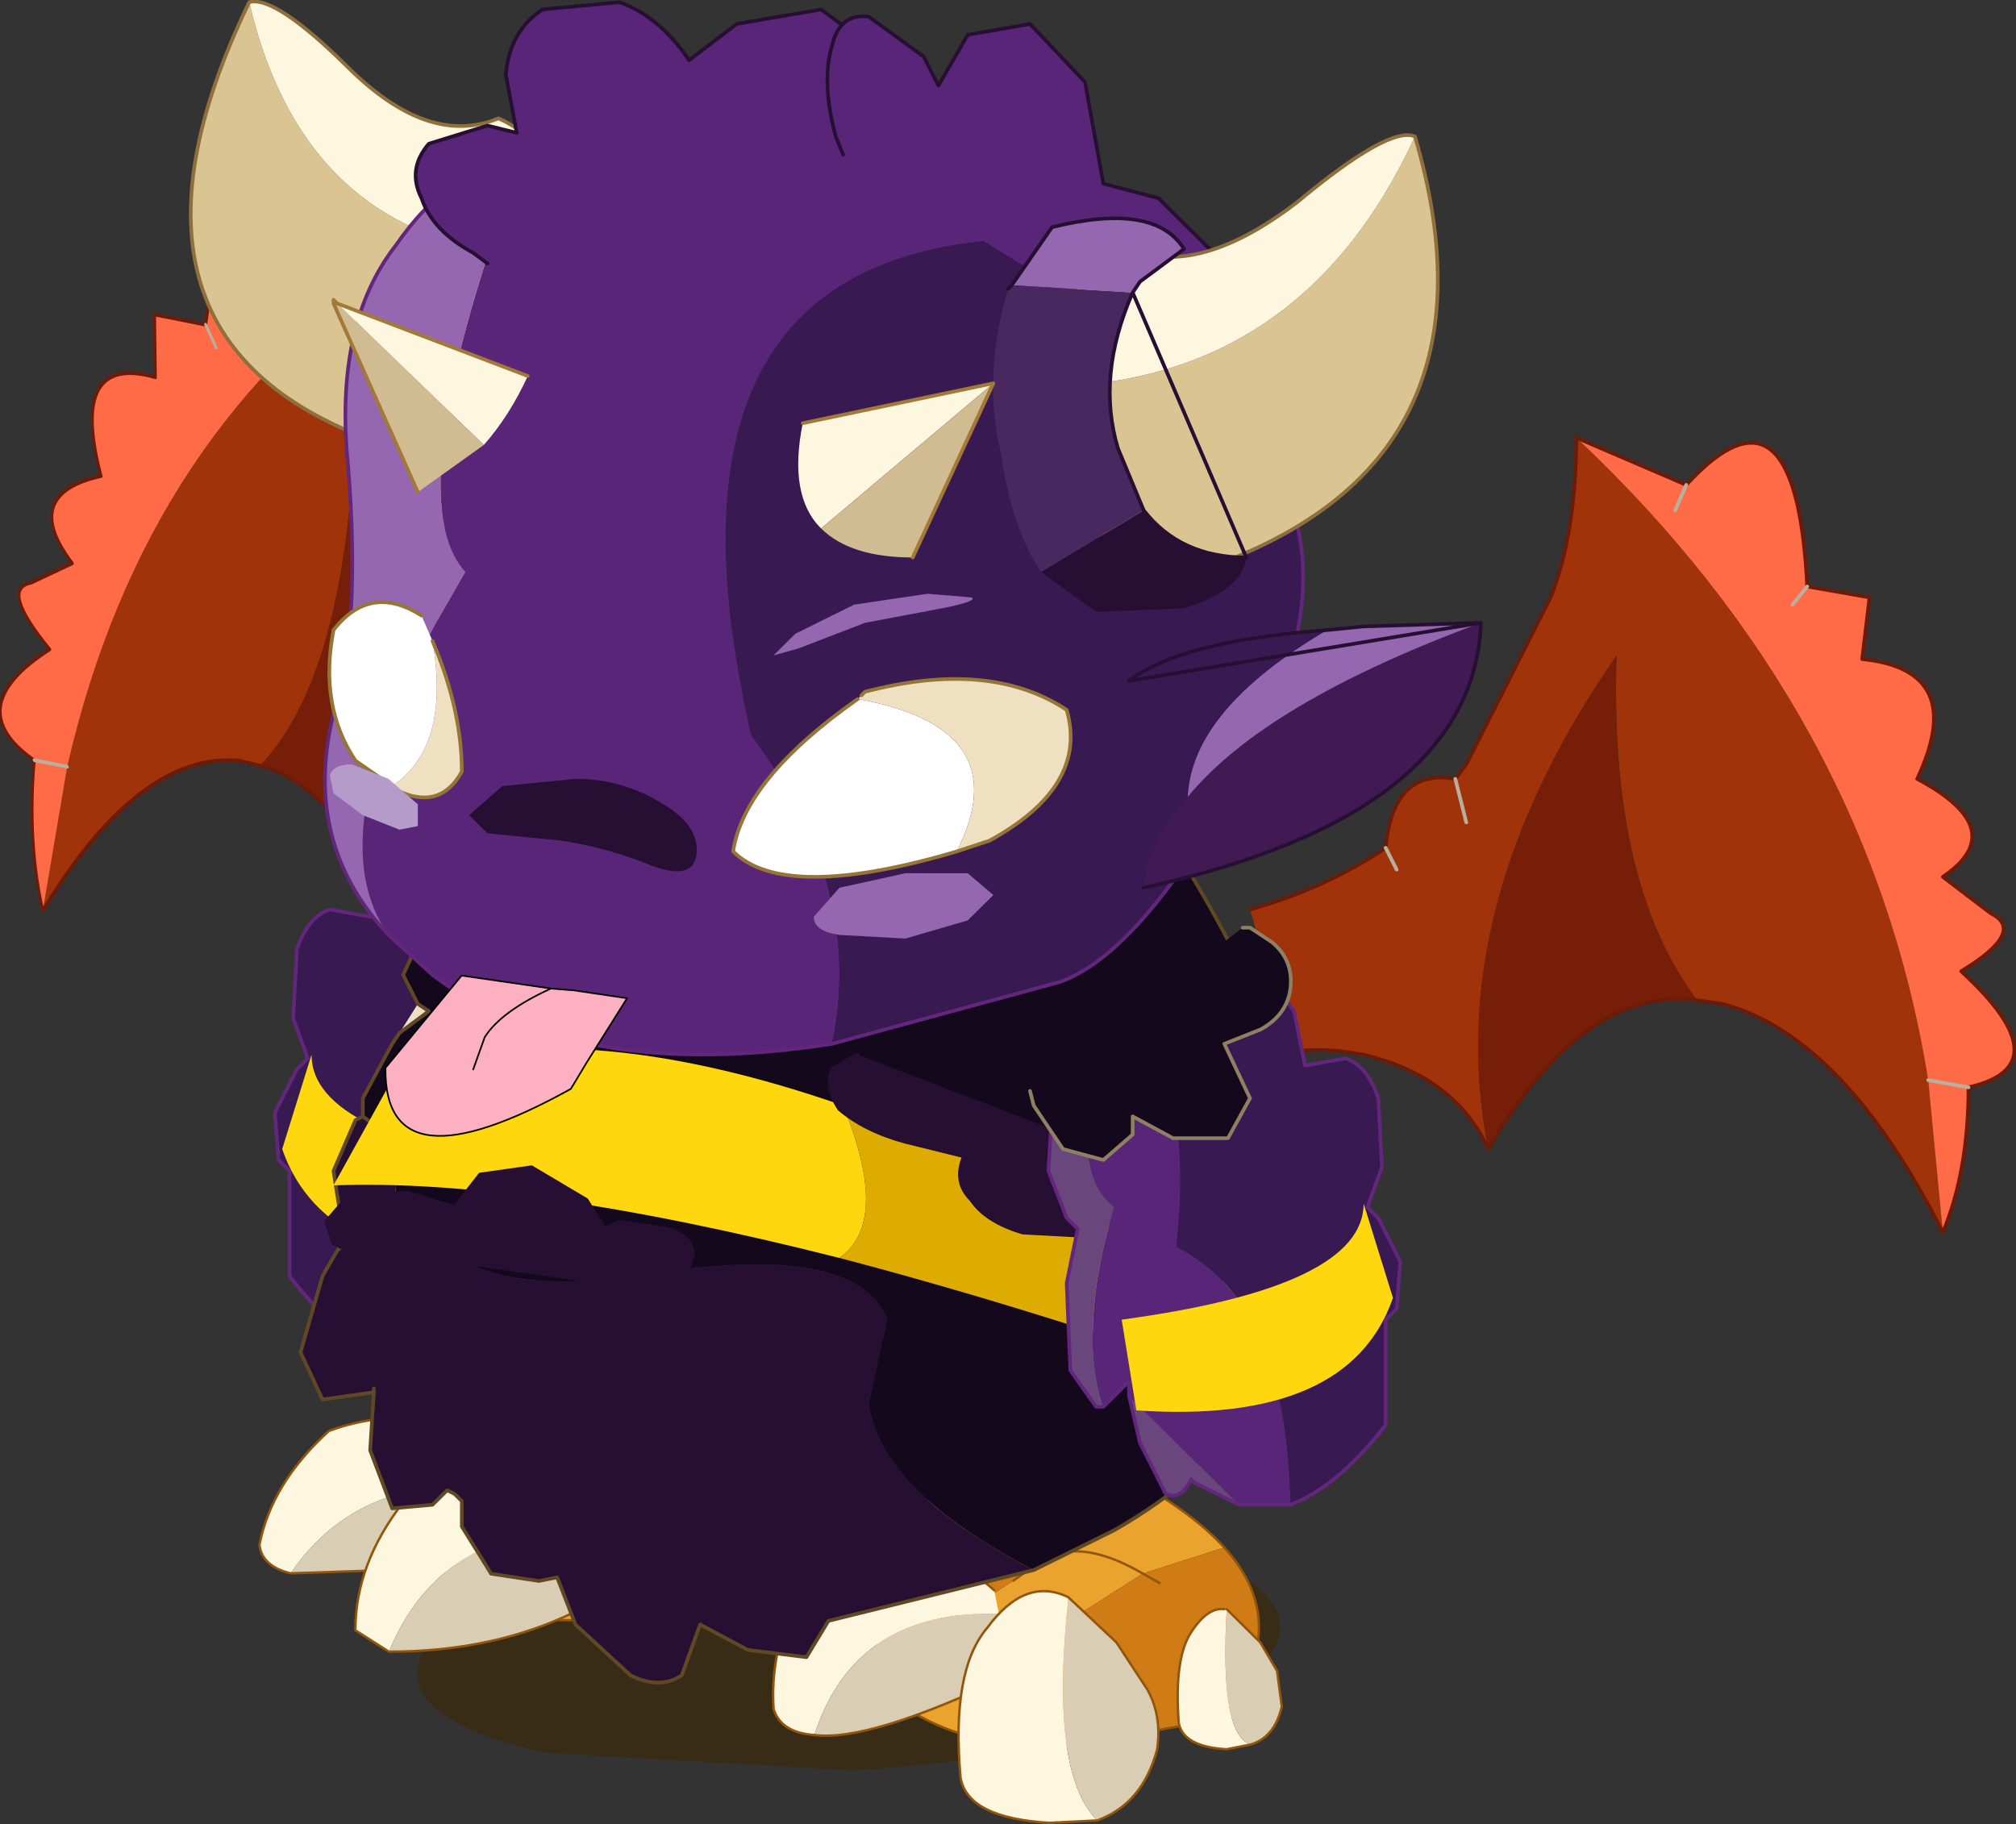 <svg viewBox="0 0 27.772 25.131" xmlns="http://www.w3.org/2000/svg" xmlns:xlink="http://www.w3.org/1999/xlink"><rect x="0" y="0" width="27.772" height="25.131" fill="#333333" stroke="none"/><g transform="translate(-146.63 -184.47)"><use transform="matrix(-1.008 0 0 1 174.42 184.4)" width="27.75" height="25.2" xlink:href="#a"/><use transform="matrix(.456 0 0 .446 151.94 197.91)" width="7.3" height="4.95" xlink:href="#b"/></g><defs><use transform="matrix(-1.002 0 0 1 27.771 0)" width="27.7" height="25.2" xlink:href="#c" id="a"/><use width="10.65" height="10.95" xlink:href="#l" id="d"/><use width="14.7" height="4.25" xlink:href="#m" id="e"/><use width="5.05" height="8" xlink:href="#n" id="f"/><use width="10.4" height="6.35" xlink:href="#o" id="g"/><use width="10.6" height="7.7" xlink:href="#p" id="h"/><use width="13.8" height="13.7" xlink:href="#q" id="i"/><use width="17.6" height="14.6" xlink:href="#r" id="k"/><use width="7.3" height="4.95" xlink:href="#s" id="b"/><g id="c" transform="translate(11.3 22.9)"><use transform="matrix(-.806 -.337 -.082 .977 -1.839 -17.731)" width="10.65" height="10.95" xlink:href="#d"/><use transform="translate(5.75 -16.8)" width="10.65" height="10.95" xlink:href="#d"/><use transform="matrix(.8 0 0 .8 -5.4 -1.8)" width="14.7" height="4.25" xlink:href="#e"/><use transform="matrix(-1 0 0 1 -2.3 -12.1)" width="5.05" height="8" xlink:href="#f"/><use transform="translate(-7.56 -4.229) scale(.654)" width="10.4" height="6.35" xlink:href="#g"/><use transform="translate(-.548 -2.754) scale(.654)" width="10.6" height="7.7" xlink:href="#h"/><use transform="translate(-7 -13.35)" width="13.8" height="13.7" xlink:href="#i"/><use transform="translate(-6.15 -18.2)" width="11.45" height="3.9" xlink:href="#j"/><use transform="translate(2.95 -10.05)" width="5.05" height="8" xlink:href="#f"/><use transform="translate(-8.5 -22.9)" width="17.6" height="14.6" xlink:href="#k"/></g><g id="l"><path d="M2.05-1.8q.1-1.1.95-.95l.15.6-.15-.6.15-.2 1.15-2.3q.35-.9.35-2.2 4 3.8 4.8 8.85l.2 2.1Q8.3.8 6.65.35L6.3.3Q5.1-1.3 5.2-4.45q-2.4 3.5-1.75 6.8-.45-1-1.7-1.3Q.45.8 0 1.5.65.45.2-.95q1.05-.3 1.85-.85l.15.3-.15-.3" fill="#a1330b" fill-rule="evenodd" transform="translate(0 7.45)"/><path d="m6-6.45.15-.35-.15.35M9.65 3.5l-.2-2.1q-.8-5.05-4.8-8.85l1.5.65q1.5-1.65 1.65 1.4l.85.15-.1.85q1.45.15.75 1.65 1.3.7.35 1.35l.65.5q.5.25-.4.8 1.4 1.3.1 1.6 0 1.15-.35 2m.35-2-.55-.1.55.1M7.6-5.15l.2-.25-.2.25" fill="#ff6b47" fill-rule="evenodd" transform="translate(0 7.45)"/><path d="M3.45 2.35Q2.8-.95 5.2-4.45 5.1-1.3 6.3.3 4.75.1 3.45 2.35" fill="#771e09" fill-rule="evenodd" transform="translate(0 7.45)"/><path d="M3 4.7q-.85-.15-.95.95-.8.55-1.85.85M4.65 0q0 1.3-.35 2.2L3.15 4.5 3 4.7M0 8.95q.45-.7 1.75-.45 1.25.3 1.7 1.3 1.3-2.25 2.85-2.05l.35.05q1.65.45 3 3.15M4.65 0l1.5.65Q7.65-1 7.8 2.05l.85.15-.1.85Q10 3.2 9.3 4.7q1.3.7.35 1.35l.65.5q.5.25-.4.8 1.4 1.3.1 1.6 0 1.15-.35 2" fill="none" stroke="#6b1b07" stroke-linecap="round" stroke-linejoin="round" stroke-width=".05"/><path d="M6.15.65 6 1M2.05 5.65l.15.3M3 4.7l.15.6M7.8 2.05l-.2.25m1.85 6.55.55.1" fill="none" stroke="#b8af9c" stroke-linecap="round" stroke-linejoin="round" stroke-width=".05"/></g><g id="n"><path d="M-.95.15Q-.4-.3.4-.15l-.1-.2v-.1l.15-.3q.2-.25.45 0l.5.7.15.75.55-.1q.3.1.45.55l.05.95-.2.55.15.15.3.6-.05.65-.15.15v1.45q-.65.85-1.3 1.1Q1.3 3.95-.2 3.2v-.05Q.05.7-.95.15" fill="#381952" fill-rule="evenodd" transform="translate(2.2 1.2)"/><path d="M1.35 6.75h-.7l-1.5-1.5v-.2l-.35.35q-.35-1.1.15-2.75-.65-.5-.15-2.25l.25-.25q1 .55.75 3v.05q1.5.75 1.55 3.55" fill="#582578" fill-rule="evenodd" transform="translate(2.2 1.2)"/><path d="m.65 6.75-.6-.3L0 6.4q-.15.3-.35.2l-.35-.7-.15-.65 1.5 1.5M-1.2 5.4h-.1l-.35-.5-.05-1.2.15-.75-.15-.15-.25-.65.05-.8.35-.55h.05l.3-.4q-.5 1.75.15 2.25-.5 1.65-.15 2.75" fill="#69477d" fill-rule="evenodd" transform="translate(2.2 1.2)"/><path d="M2.5.85v-.1l.15-.3q.2-.25.45 0l.5.7.15.75.55-.1q.3.1.45.55l.05.95-.2.55.15.15.3.6-.05.65-.15.15v.05M2.2 7.6q-.15.3-.35.2l-.35-.7-.15-.65v-.2L1 6.6H.9l-.35-.5L.5 4.9l.15-.75L.5 4l-.25-.65.05-.8L.65 2H.7" fill="none" stroke="#63267d" stroke-linecap="round" stroke-linejoin="round" stroke-width=".05"/><path d="M4.85 5.45v1.4q-.65.85-1.3 1.1h-.7l-.6-.3-.05-.05" fill="none" stroke="#63267d" stroke-linecap="round" stroke-linejoin="round" stroke-width=".05"/><path d="M.7-1.2h.1l.3.2q.3.25.25.65Q1.3 0 .95.2l-.5.2.35.75-.3.55h-.75l-.55-.3v.25l-.4.35-.55-.15-.4-.6-.05-.2L.7-1.2" fill="#14091c" fill-rule="evenodd" transform="translate(2.2 1.2)"/><path d="M2.9 0H3l.3.2q.3.25.25.65-.05.35-.4.55l-.5.2.35.75-.3.55h-.75l-.55-.3v.25L1 3.2l-.55-.15-.4-.6-.05-.2" fill="none" stroke="#8f8062" stroke-linecap="round" stroke-linejoin="round" stroke-width=".05"/><path d="m2.35 2.6.4 1.3q-.6 1.75-3.5 1.55l-.2-1.25q3.3-.45 3.3-1.6" fill="#ffd70f" fill-rule="evenodd" transform="translate(2.2 1.2)"/></g><g id="o"><path d="m-2.6.1-.35-.4q.15-.75.9-1.3Q-.7-1.9.1-.75L.05-.5q-1.7-.55-2.65.6" fill="#fef7e0" fill-rule="evenodd" transform="translate(7.05 1.65)"/><path d="M0 .45-2.6.1q.95-1.15 2.65-.6L0 .45" fill="#d9ceb4" fill-rule="evenodd" transform="translate(7.05 1.65)"/><path d="m7.05 2.1-2.6-.35-.35-.4Q4.25.6 5 .05q1.35-.3 2.15.85" fill="none" stroke="#93550b" stroke-linecap="round" stroke-linejoin="round" stroke-width=".05"/><path d="M.25 3.95q-1.8.35-3.3-.7Q-4.15 1.4-3.3-.3l.2-.45 1.55-.05Q0-.55.8-1.25L2.95.4l-1.5.45-1.5.8q.4.5.3 2.3m-2.1-3.6L.8-.3l-2.95.2-.45 2 .75-1.55" fill="#eaa32d" fill-rule="evenodd" transform="translate(7.05 1.65)"/><path d="M2.95.4q.55.85.35 1.75l-.35 1.3-2.7.5q.1-1.8-.3-2.3l1.5-.8L2.95.4m-4.8-.05L-2.6 1.9l.45-2L.8-.3l-2.65.65" fill="#cf7b16" fill-rule="evenodd" transform="translate(7.05 1.65)"/><path d="M10 2.05q.55.85.35 1.75L10 5.1l-2.7.5q-1.8.35-3.3-.7-1.1-1.85-.25-3.55l.2-.45L5.5.85Q7.05 1.1 7.85.4z" fill="none" stroke="#93550b" stroke-linecap="round" stroke-linejoin="round" stroke-width=".05"/><path d="M5.8 1.95q.4-.2.8-.3l.1.05q.75 0 1.45.75l.2.3" fill="none" stroke="#93550b" stroke-linecap="round" stroke-linejoin="round" stroke-width=".05"/><path d="M-2 1.25Q-4.95.9-6.4 3.05q-.6-.15-.65-.6.25-1.3 1.45-2.4 2.2-.8 3.65.8l-.05.4" fill="#fef7e0" fill-rule="evenodd" transform="translate(7.05 1.65)"/><path d="M-6.4 3.05Q-4.95.9-2 1.25l-.05 1.65-4.35.15" fill="#d9ceb4" fill-rule="evenodd" transform="translate(7.05 1.65)"/><path d="M5.1 2.5Q3.65.9 1.45 1.7.25 2.8 0 4.1q.05.45.65.6L5 4.55" fill="none" stroke="#93550b" stroke-linecap="round" stroke-linejoin="round" stroke-width=".05"/><path d="m-4.35 4.7-.7-.45q0-1.4 1-2.7Q-2.25.3-.7 1.8l.05.35q-2.7.1-3.7 2.55" fill="#fef7e0" fill-rule="evenodd" transform="translate(7.05 1.65)"/><path d="M-.45 3.85q-1.7.85-3.9.85 1-2.45 3.7-2.55l.2 1.7" fill="#d9ceb4" fill-rule="evenodd" transform="translate(7.05 1.65)"/><path d="M6.6 5.5q-1.7.85-3.9.85L2 5.9q0-1.4 1-2.7 1.8-1.25 3.35.25" fill="none" stroke="#93550b" stroke-linecap="round" stroke-linejoin="round" stroke-width=".05"/></g><g id="p"><path d="M.5 4.9q-2.5.5-4.2-.5-1.45-1.9-.7-3.55.4-1.1 1.95-1.1Q-.7-.25-.1-1 1.85-.1 2.75.9l-1.7.55-1.55 1Q-.7 3.6.5 4.9M-.8 1.05q.75-.25 1.85.4Q-.05.8-.8 1.05L.25.1l-2.8.3-.85 2.35 1.75-1.15.7-.5.15-.05" fill="#eaa32d" fill-rule="evenodd" transform="translate(6.65 1)"/><path d="M.5 4.9q-1.2-1.3-1-2.45l1.55-1 .35.2-.35-.2L2.75.9q.85.95.7 2L3.3 4.4l-2.8.5M-.8 1.05l-.15.05-.7.5-1.75 1.15.85-2.35L.25.1l-1.05.95" fill="#cf7b16" fill-rule="evenodd" transform="translate(6.65 1)"/><path d="M9.4 1.9Q8.5.9 6.55 0q-.6.75-2.35.75-1.55 0-1.95 1.1-.75 1.65.7 3.55 1.7 1 4.2.5m2.25-4q.85.95.7 2l-.15 1.5-2.8.5" fill="none" stroke="#93550b" stroke-linecap="round" stroke-linejoin="round" stroke-width=".05"/><path d="M7.7 2.45q-1.1-.65-1.85-.4l-.15.05-.7.5m2.7-.15.35.2" fill="none" stroke="#93550b" stroke-linecap="round" stroke-linejoin="round" stroke-width=".05"/><path d="M-1.95 2.3q-3-.1-3.85 2.55-.7-.05-.85-.55-.1-1.55.85-2.95Q-3.95.1-2.05 1.8l.1.5" fill="#fef7e0" fill-rule="evenodd" transform="translate(6.65 1)"/><path d="M-5.8 4.85q.85-2.65 3.85-2.55l.2 1.3Q-4.65 5-5.8 4.85" fill="#d9ceb4" fill-rule="evenodd" transform="translate(6.65 1)"/><path d="M4.6 2.8Q2.7 1.1.85 2.35-.1 3.75 0 5.3q.15.5.85.55Q2 6 4.9 4.6" fill="none" stroke="#93550b" stroke-linecap="round" stroke-linejoin="round" stroke-width=".05"/><path d="m.1 6.65-1 .05q-1.7-.1-1.85-.95-.2-2.25.55-3.15.8-1.1 1.7-.65-.4 3.7.6 4.7" fill="#fef7e0" fill-rule="evenodd" transform="translate(6.65 1)"/><path d="m-.5 1.95 1 .95.65 1q.3.55.2 1.25Q1.05 6.3.1 6.65q-1-1-.6-4.7" fill="#d9ceb4" fill-rule="evenodd" transform="translate(6.65 1)"/><path d="m6.15 2.95 1 .95.65 1q.3.55.2 1.25-.3 1.15-1.25 1.5l-1 .05q-1.7-.1-1.85-.95-.2-2.25.55-3.15.8-1.1 1.7-.65z" fill="none" stroke="#93550b" stroke-linecap="round" stroke-linejoin="round" stroke-width=".05"/><path d="M2.75 2.2h.05q-.15 2.65.5 2.85l-.5.1q-.9-.05-1-.55-.1-1.35.25-1.9t.7-.5" fill="#fef7e0" fill-rule="evenodd" transform="translate(6.65 1)"/><path d="m2.8 2.2.7.7.35.6.1.75q-.15.65-.65.8-.65-.2-.5-2.85" fill="#d9ceb4" fill-rule="evenodd" transform="translate(6.65 1)"/><path d="m9.45 3.2.7.7.35.6.1.75q-.15.65-.65.8l-.5.1q-.9-.05-1-.55-.1-1.35.25-1.9t.7-.5" fill="none" stroke="#93550b" stroke-linecap="round" stroke-linejoin="round" stroke-width=".05"/></g><g id="q"><path d="M5.1-4.6Q3-6.7.65-6.85q-2.1-.15-3.15.9L-3.9-4.4l-.25.4h-.3l-.7.45-.3.65.2.4.15.1-.4.3-.1.15-.4.75v.25l.2.15h.55Q-6 .7-4.95.7q.55.9 3 .5 2.7-.4 3.1.65L.9 3q.15 1.2 2.25 2.3l1.1-.55q4.9-2.85.85-9.35m-8.15-.35-.5.2-.35.5-.05.25h-.2.2l.05-.25.35-.5.5-.2" fill="#14091c" fill-rule="evenodd" transform="translate(6.85 6.85)"/><path d="m-5.5-2.1.4-.3-.15-.1-.25.4M-4.25-4h.1l.25-.4-.35.4M-6.3.45l-.05.45.25-.25-.2-.15V.45m.45 2.4V2.8v.05" fill="#ebe0c3" fill-rule="evenodd" transform="translate(6.85 6.85)"/><path d="M3.15 5.3Q1.05 4.2.9 3l.25-1.15Q.75.8-1.95 1.2q-2.45.4-3-.5-1.05 0-.3-1.5h-.55L-6-.95l-.1.05-.3.7.1.65V.5l.2.15-.25.25-.2.35-.3 1.05.3.65.7-.1-.05.8.3.8.55-.05.2-.2.1.05.1.1v.35l.4.65.65.1.25-.05.25.65.75.7q.4.2.7 0l.25-.7.65.35.8.1.3-.5 2.8-.7m-9-2.45V2.8v.05" fill="#270f33" fill-rule="evenodd" transform="translate(6.85 6.85)"/><path d="M1.6 6.05h-.55l-.2-.15v-.25l.4-.75.1-.15.4-.3-.15-.1-.2-.4.3-.65.7-.45h.5l.05-.25.35-.5.5-.2M.55 7.3l-.1-.65.3-.7.1-.05m-.3 1.4v.05l.2.15-.25.25-.2.35L0 9.15l.3.65.7-.1-.05.8.3.8.55-.05.2-.2m.1.05.1.1v.35l.4.65.65.1.25-.05.25.65.75.7q.4.2.7 0l.25-.7.65.35.8.1.3-.5M1 9.7v-.05.05M11.95 2.25q4.05 6.5-.85 9.35l-1.1.55m-8-1.1.1.05m5.1 1.75 2.8-.7" fill="none" stroke="#604824" stroke-linecap="round" stroke-linejoin="round" stroke-width=".05"/><path d="M.5 1q.7-.5.05-2.1-3.7-1.3-6.1-.45L-6.4 0Q-3.8-.1.5 1" fill="#ffd70f" fill-rule="evenodd" transform="translate(6.85 6.85)"/><path d="M.55-1.1Q1.2.5.5 1q2.65.7 5.9 1.85l.15-1.05q-3.35-2-6-2.9" fill="#deac01" fill-rule="evenodd" transform="translate(6.85 6.85)"/><path d="m.75-1.8-.1.05-.25.15q-.1.25.1.55.35.3.9.45l.8.2q-.15.35.1.6.2.3.7.45l.9.05.45-.3.2.25.7.3L5.8.8l.05-.5L5.8.15.75-1.8" fill="#270f33" fill-rule="evenodd" transform="translate(6.85 6.85)"/><path d="m7.6 5.05-.1.05-.25.15q-.1.25.1.55.35.3.9.45l.8.2q-.15.35.1.6.2.3.7.45l.9.05.45-.3.2.25.7.3.55-.15.05-.5-.05-.15" fill="none" stroke="#270f33" stroke-linecap="round" stroke-linejoin="round" stroke-width=".05"/><path d="M-6.3.85-6.4.8l-.1-.3.3-.35.8-.05.65.2.35-.45.7-.1.75.45.25.4.2-.1.65.1q.35.1.35.35l-.15.5-.1.05L-6.3.85" fill="#270f33" fill-rule="evenodd" transform="translate(6.85 6.85)"/><path d="m.55 7.7-.1-.05-.1-.3.3-.35.8-.05.65.2.35-.45.7-.1.75.45.25.4.2-.1.65.1q.35.1.35.35l-.15.5-.1.05" fill="none" stroke="#270f33" stroke-linecap="round" stroke-linejoin="round" stroke-width=".05"/></g><g id="j"><path d="m-3.5-17.15-.6.95-2-1.95h-.05v-.05l.05.05 2.6 1" fill="#fef7e0" fill-rule="evenodd" transform="translate(6.15 18.2)"/><path d="m-4.1-16.2-.9.65-1.15-2.6h.05l2 1.95" fill="#d1bb90" fill-rule="evenodd" transform="translate(6.15 18.2)"/><path d="M1.15 2.65 0 .05V0l.05.05 2.6 1" fill="none" stroke="#a27937" stroke-linecap="round" stroke-linejoin="round" stroke-width=".05"/><path d="m5.25-16.7-2.35 2q-.45-.45-.25-1.45l2.6-.55" fill="#fef7e0" fill-rule="evenodd" transform="translate(6.15 18.2)"/><path d="M5.25-16.7h.05l-1.1 2.4q-.9 0-1.3-.4l2.35-2" fill="#d1bb90" fill-rule="evenodd" transform="translate(6.15 18.2)"/><path d="m10.35 3.9 1.1-2.4h-.05l-2.6.55" fill="none" stroke="#a27937" stroke-linecap="round" stroke-linejoin="round" stroke-width=".05"/></g><g id="r"><path d="M-6.7-9.9q.8 3.45 4.15 3.5l-.25.9Q-3.45-4-4.85-3.8q-4.1-1.4-1.85-6.1" fill="#dac492" fill-rule="evenodd" transform="translate(7.5 10)"/><path d="M-2.55-6.4Q-5.9-6.45-6.7-9.9q.35-.1 1.35.9 1.1 1.1 2.05.7 1 .45.75 1.9" fill="#fef7e0" fill-rule="evenodd" transform="translate(7.5 10)"/><path d="M.8.1q-2.25 4.7 1.85 6.1Q4.05 6 4.7 4.5l.25-.9q.25-1.45-.75-1.9-.95.4-2.05-.7-1-1-1.35-.9z" fill="none" stroke="#8f6f3c" stroke-linecap="round" stroke-linejoin="round" stroke-width=".05"/><path d="M4.2-6.65q1.3.8 2.75 2.65 1.45 1.8 0 4.5t-2.6 3.1l-3.1.85Q1.7 2.3.15.2q-1.6-6.9 4.05-6.85" fill="#381952" fill-rule="evenodd" transform="translate(7.5 10)"/><path d="M-3-7.7q2.15-.85 3.8-.65 1.65.15 3.4 1.7Q-1.45-6.7.15.2q1.55 2.1 1.1 4.25-3.5.55-5.45-.95l-.6-.55q-.95-1.35.65-4.3l.4-.7Q-4.7-3.1-3-7.7" fill="#582578" fill-rule="evenodd" transform="translate(7.5 10)"/><path d="M-4.8 2.95q-1.3-1.4-.65-3.4.25-1.15.1-3.05-.2-1.95.65-3.05.75-1.1 1.7-1.15-1.7 4.6-.75 5.65l-.4.7q-1.6 2.95-.65 4.3" fill="#9467b0" fill-rule="evenodd" transform="translate(7.5 10)"/><path d="M4.5 2.3q2.15-.85 3.8-.65 1.65.15 3.4 1.7 1.3.8 2.75 2.65 1.45 1.8 0 4.5t-2.6 3.1l-3.1.85q-3.5.55-5.45-.95l-.6-.55q-1.3-1.4-.65-3.4.25-1.15.1-3.05-.2-1.95.65-3.05.75-1.1 1.7-1.15z" fill="none" stroke="#63267d" stroke-linecap="round" stroke-linejoin="round" stroke-width=".05"/><path d="M2-8.6v-.1l-.1-.5-.8-.6-1.15.2-.65.5q-.4-.6-.95-.8l-1.05.1q-.45.3-.5.9l.15.8-.4-.1-.8.25q-.3.35-.1.75.15.45.7.75l.2.15L2-8.6" fill="#582578" fill-rule="evenodd" transform="translate(7.5 10)"/><path d="M9.5 1.4v-.1L9.4.8 8.6.2 7.45.4 6.8.9Q6.4.3 5.85.1L4.8.2q-.45.3-.5.9l.15.8-.4-.1-.8.25q-.3.35-.1.75.15.45.7.75l.2.15" fill="none" stroke="#270f33" stroke-linecap="round" stroke-linejoin="round" stroke-width=".05"/><path d="m6.55-4.6.1-.1.2-.4-.25-1.2-.9-.9-.75-.2-.25-1.4-.75-.8-.85.15-.4.7-.2-.4-.75-.55q-.4-.05-.5.4-.15.5.05 1.25l.1.25 5.15 3.2" fill="#582578" fill-rule="evenodd" transform="translate(7.5 10)"/><path d="m14.05 5.4.1-.1.2-.4-.25-1.2-.9-.9-.75-.2-.25-1.4-.75-.8-.85.15-.4.7-.2-.4L9.25.3q-.4-.05-.5.4-.15.5.05 1.25l.1.25" fill="none" stroke="#270f33" stroke-linecap="round" stroke-linejoin="round" stroke-width=".05"/><path d="M2.95 1.8Q.6 2.5-.1 1.8.05.8 1.6-.3q2.2.4 1.35 2.1" fill="#fff" fill-rule="evenodd" transform="translate(7.5 10)"/><path d="M1.65-.35 1.7-.4q1.7-.45 2.75.25.3 1.05-1.05 1.8l-.45.15Q3.8.1 1.6-.3l.05-.05" fill="#f0e0c2" fill-rule="evenodd" transform="translate(7.5 10)"/><path d="m9.15 9.65.05-.05q1.7-.45 2.75.25.3 1.05-1.05 1.8l-.45.15q-2.35.7-3.05 0 .15-1 1.7-2.1" fill="none" stroke="#967637" stroke-linecap="round" stroke-linejoin="round" stroke-width=".05"/><path d="M-4.75.9q.8-.55.55-2 .4.95.4 1.8-.3.55-.9.25L-4.75.9" fill="#f0e0c2" fill-rule="evenodd" transform="translate(7.5 10)"/><path d="m-4.75.9-.5-.35q-.5-.75-.3-1.8.5-.65 1.2-.2l.15.35q.25 1.45-.55 2" fill="#fff" fill-rule="evenodd" transform="translate(7.5 10)"/><path d="M3.15 8.55q-.7-.45-1.2.2-.2 1.05.3 1.8l.5.35m.05.05q.6.3.9-.25 0-.85-.4-1.8" fill="none" stroke="#967637" stroke-linecap="round" stroke-linejoin="round" stroke-width=".05"/><path d="m-4.65 1.5-.5-.2-.4-.3-.05-.25q.05-.15.3-.15l.5.2.4.35v.3l-.25.05" fill="#b59bca" fill-rule="evenodd" transform="translate(7.5 10)"/><path d="M3.1 2.75 2.25 3l-.9-.05Q1 2.9 1 2.7l.35-.4.9-.2h.85l.35.3-.35.35" fill="#9467b0" fill-rule="evenodd" transform="translate(7.5 10)"/><path d="M-.6 1.85q-.05.35-.6.15-.6-.25-1.25-.35l-1-.1-.25-.25.45-.4 1-.1q.65 0 1.2.35.5.3.45.7" fill="#270f33" fill-rule="evenodd" transform="translate(7.5 10)"/><path d="M1.7-1.35.8-1l-.35.1.3-.3.8-.4 1-.15.6.05q.1.05-.4.15l-1.05.2" fill="#9467b0" fill-rule="evenodd" transform="translate(7.5 10)"/><path d="M10.1-1.35Q10 1.3 5.5 2.3q.05-.65.6-1.25 1.05-1.3 4-2.4" fill="#411a53" fill-rule="evenodd" transform="translate(7.5 10)"/><path d="m8-1.25.5-.05 1.6-.05q-2.95 1.1-4 2.4.05-1.2 1.9-2.3" fill="#9467b0" fill-rule="evenodd" transform="translate(7.5 10)"/><path d="M5.5 2.3 5.3-.55Q6-1.1 8-1.25q-1.85 1.1-1.9 2.3-.55.6-.6 1.25" fill="#381952" fill-rule="evenodd" transform="translate(7.5 10)"/><path d="M17.6 8.65q-.1 2.65-4.6 3.65m-.2-2.85q.7-.55 2.7-.7l.5-.05 1.6-.05z" fill="none" stroke="#270f33" stroke-linecap="round" stroke-linejoin="round" stroke-width=".05"/><path d="M-2.9-4.75q-.25.55-.6.95l-2-1.95h-.05v-.05l.05.05 2.6 1" fill="#fef7e0" fill-rule="evenodd" transform="translate(7.5 10)"/><path d="m-3.5-3.8-.9.65-1.15-2.6h.05l2 1.95" fill="#d1bb90" fill-rule="evenodd" transform="translate(7.5 10)"/><path d="m3.1 6.85-1.15-2.6V4.2l.05.05 2.6 1" fill="none" stroke="#a27937" stroke-linecap="round" stroke-linejoin="round" stroke-width=".05"/><path d="M9.2-8.05Q7.65-4.65 4.15-4.6l.05.9q.2.7.7 1.15.45.4 1.15.55 4.5-1.4 3.15-6.05" fill="#dac492" fill-rule="evenodd" transform="translate(7.5 10)"/><path d="M4.15-4.6q3.5-.05 5.05-3.45-.35-.15-1.6.9-1.35 1.05-2.3.65-1.1.45-1.15 1.9" fill="#fef7e0" fill-rule="evenodd" transform="translate(7.5 10)"/><path d="M16.7 1.95Q18.05 6.6 13.55 8q-.7-.15-1.15-.55-.5-.45-.7-1.15l-.05-.9q.05-1.45 1.15-1.9.95.4 2.3-.65 1.25-1.05 1.6-.9z" fill="none" stroke="#8f6f3c" stroke-linecap="round" stroke-linejoin="round" stroke-width=".05"/><path d="m4.1-2.05.75.55 1.2-.05q.8-.25.85-.7-.9 0-1.4-.65l-1.4.85" fill="#270f33" fill-rule="evenodd" transform="translate(7.5 10)"/><path d="m5.35-5.9.1-.15.6-.45q-.4-.65-1.8-.3L3.7-6l1.65.1" fill="#9467b0" fill-rule="evenodd" transform="translate(7.5 10)"/><path d="m3.7-6-.05.05q-.35 1.2-.1 2.25.15 1.05.55 1.65l1.4-.85-.35-.85q-.3-1 .2-2.15L3.7-6" fill="#48285e" fill-rule="evenodd" transform="translate(7.5 10)"/><path d="m12.85 4.1.1-.15.6-.45q-.4-.65-1.8-.3l-.55.8-.05.05m3.25 3.7q-.9 0-1.4-.65l-.35-.85q-.3-1 .2-2.15z" fill="none" stroke="#270f33" stroke-linecap="round" stroke-linejoin="round" stroke-width=".05"/><path d="m1.1-2.65 2.35-2-2.6.55q-.2 1 .25 1.45" fill="#fef7e0" fill-rule="evenodd" transform="translate(7.5 10)"/><path d="m3.45-4.65-2.35 2q.4.4 1.25.4l1.1-2.4" fill="#d1bb90" fill-rule="evenodd" transform="translate(7.5 10)"/><path d="m8.35 5.9 2.6-.55-1.1 2.4" fill="none" stroke="#a27937" stroke-linecap="round" stroke-linejoin="round" stroke-width=".05"/></g><g id="s"><path d="m-1 .45.35-1q.5-.8 2-1.5-1.5.7-2 1.5l-.35 1M2.45.2l-.5.85Q-3.7 4.25-3.65.4l2.3-2.85 2.7.4.6.05H2l1.65.25L2.45.2" fill="#fdb0c1" fill-rule="evenodd" transform="translate(3.65 2.45)"/><path d="M5 .4q-1.5.7-2 1.5l-.35 1m2.95.6Q-.05 6.7 0 2.85L2.3 0 5 .4l.6.05h.05L7.3.7 6.1 2.65M6.1 2.65l-.5.85" fill="none" stroke="#000" stroke-linecap="round" stroke-linejoin="round" stroke-width=".05"/></g><path d="M5.75-1.9q2.15.45 2.2 1.35Q8 .3 5.9 1q-2.15.75-5.2.95l-5.25-.3q-2.2-.5-2.2-1.35-.05-.85 2.05-1.6 2.15-.75 5.2-.9l5.25.3" fill="#382c16" fill-rule="evenodd" transform="translate(6.75 2.25)" id="m"/></defs></svg>